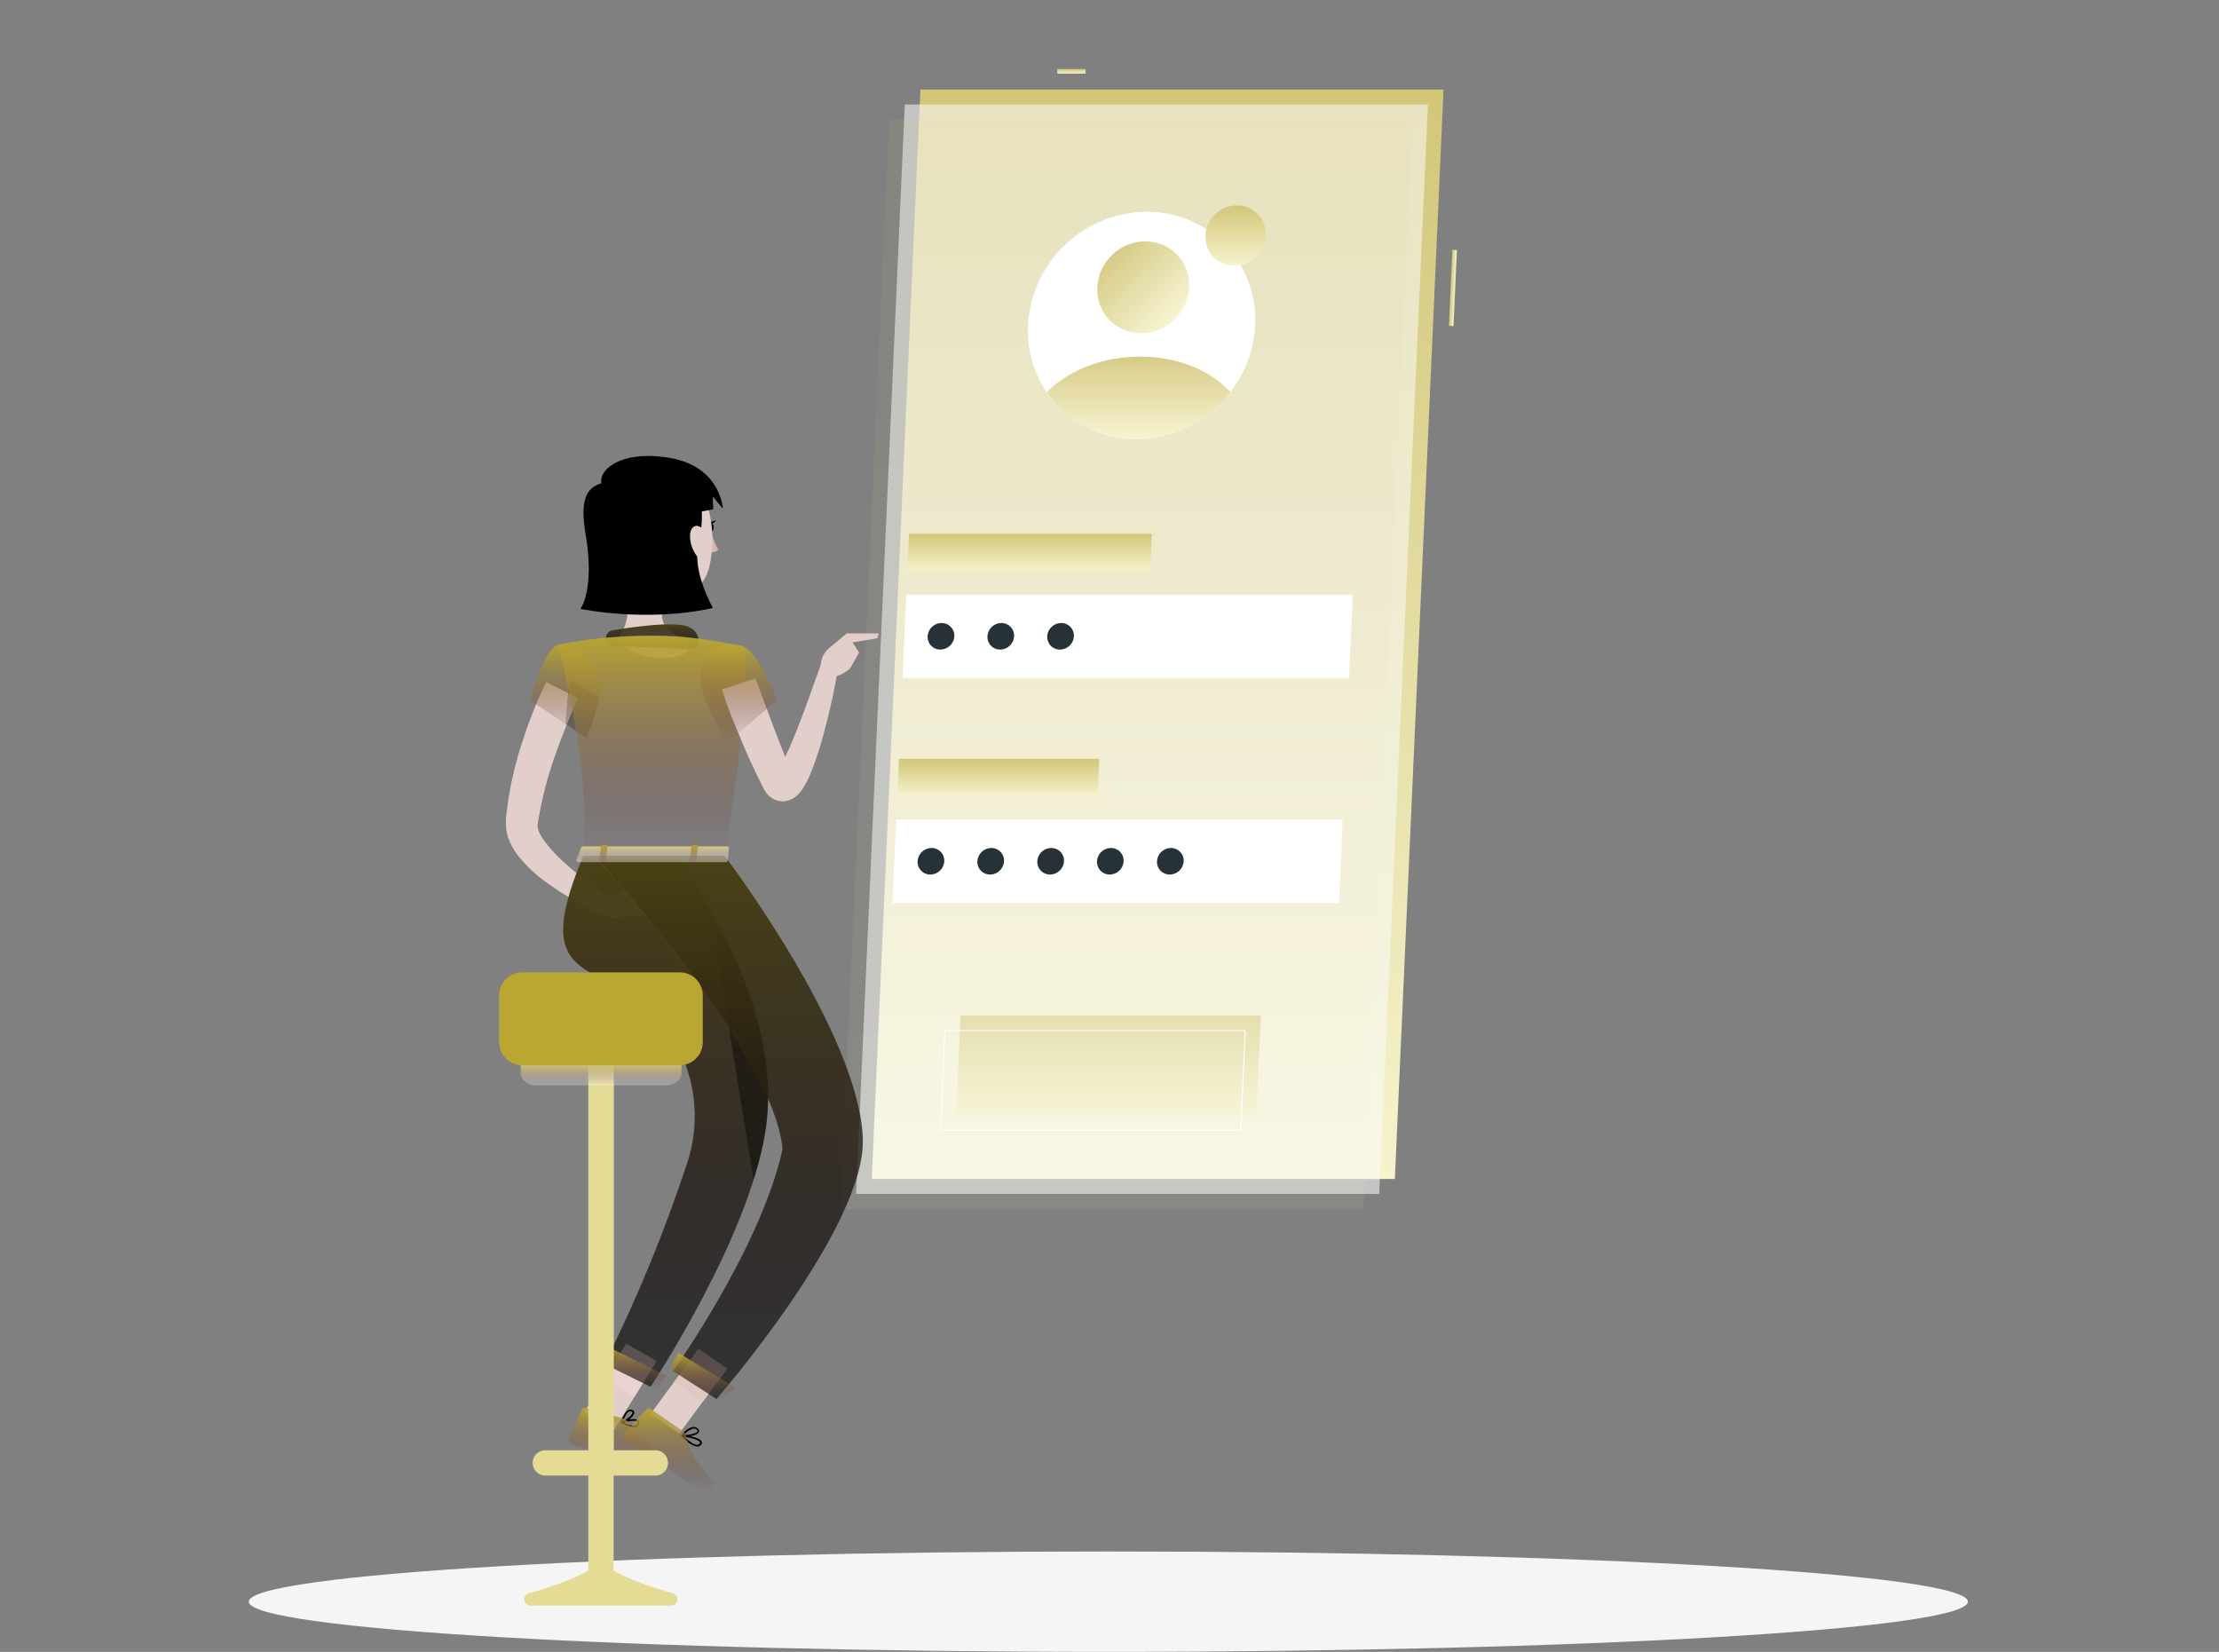 <svg width="442" height="329" viewBox="0 0 442 329" fill="none" xmlns="http://www.w3.org/2000/svg">
<rect x="0" y="0" width="442" height="329" fill="#808080" stroke="none"/>
<path d="M220.766 328.995C315.327 328.995 391.984 324.519 391.984 318.999C391.984 313.478 315.327 309.002 220.766 309.002C126.206 309.002 49.549 313.478 49.549 318.999C49.549 324.519 126.206 328.995 220.766 328.995Z" fill="#F5F5F5"/>
<path d="M216.245 13.749H210.602V14.659H216.245V13.749Z" fill="url(#paint0_linear_307_260)"/>
<path d="M289.291 49.749L288.608 64.904L289.517 64.945L290.199 49.79L289.291 49.749Z" fill="url(#paint1_linear_307_260)"/>
<path d="M287.535 17.829H183.333L173.637 234.816H277.839L287.535 17.829Z" fill="url(#paint2_linear_307_260)"/>
<path opacity="0.56" d="M284.427 20.814H180.225L170.529 237.801H274.731L284.427 20.814Z" fill="#FAFAFA"/>
<path opacity="0.07" d="M281.318 23.79H177.117L167.412 240.777H271.613L281.318 23.79Z" fill="url(#paint3_linear_307_260)"/>
<path d="M269.459 118.428H180.516L179.775 135.03H268.717L269.459 118.428Z" fill="white"/>
<path d="M229.429 106.312H181.055L180.728 113.739H229.103L229.429 106.312Z" fill="url(#paint4_linear_307_260)"/>
<path d="M267.454 163.235H178.512L177.77 179.836H266.712L267.454 163.235Z" fill="white"/>
<path opacity="0.47" d="M251.144 202.257H191.334L190.442 222.153H250.252L251.144 202.257Z" fill="url(#paint5_linear_307_260)"/>
<path d="M247.144 225.244H187.334C187.308 225.25 187.28 225.25 187.254 225.244C187.245 225.218 187.245 225.19 187.254 225.164L188.137 205.26C188.137 205.246 188.14 205.233 188.145 205.22C188.151 205.208 188.159 205.197 188.169 205.188C188.179 205.179 188.19 205.172 188.203 205.167C188.216 205.163 188.23 205.161 188.243 205.163H248.053C248.064 205.157 248.076 205.154 248.089 205.154C248.101 205.154 248.113 205.157 248.124 205.163C248.13 205.173 248.133 205.186 248.133 205.198C248.133 205.21 248.13 205.223 248.124 205.233L247.258 225.182C247.248 225.202 247.231 225.219 247.211 225.231C247.19 225.242 247.167 225.246 247.144 225.244ZM187.44 225.032H247.038L247.921 205.339H188.323L187.44 225.032Z" fill="white"/>
<path d="M218.983 151.119H179.05L178.724 158.554H218.647L218.983 151.119Z" fill="url(#paint6_linear_307_260)"/>
<path d="M250.005 64.799C249.777 69.631 248.058 74.273 245.086 78.09C242.886 80.972 240.055 83.312 236.809 84.93C233.564 86.548 229.991 87.401 226.365 87.424C223.435 87.446 220.531 86.868 217.832 85.726C215.134 84.583 212.698 82.9 210.674 80.781C208.651 78.661 207.083 76.15 206.066 73.401C205.05 70.653 204.607 67.725 204.765 64.799C205.076 58.727 207.694 53.003 212.085 48.798C216.476 44.593 222.308 42.224 228.387 42.175C231.32 42.148 234.227 42.722 236.929 43.863C239.63 45.003 242.07 46.685 244.096 48.806C246.122 50.926 247.691 53.439 248.708 56.19C249.724 58.941 250.166 61.871 250.005 64.799Z" fill="white"/>
<path d="M252.133 46.908C252.075 48.193 251.619 49.428 250.826 50.441C250.24 51.206 249.486 51.828 248.623 52.258C247.76 52.688 246.81 52.915 245.846 52.922C244.911 52.928 243.99 52.705 243.162 52.272C242.334 51.84 241.624 51.211 241.095 50.441C240.394 49.4 240.047 48.162 240.106 46.908C240.191 45.296 240.888 43.778 242.055 42.662C243.222 41.546 244.77 40.917 246.384 40.904C247.163 40.897 247.935 41.049 248.653 41.352C249.37 41.654 250.018 42.1 250.557 42.663C251.096 43.226 251.513 43.892 251.784 44.623C252.055 45.353 252.174 46.131 252.133 46.908Z" fill="url(#paint7_linear_307_260)"/>
<path d="M190.098 126.729C190.055 127.44 189.745 128.109 189.228 128.601C188.712 129.093 188.029 129.37 187.316 129.378C186.972 129.382 186.63 129.316 186.313 129.182C185.996 129.049 185.709 128.853 185.47 128.604C185.232 128.356 185.047 128.061 184.927 127.739C184.807 127.416 184.755 127.072 184.773 126.729C184.811 126.016 185.12 125.344 185.638 124.852C186.155 124.359 186.84 124.083 187.554 124.08C187.898 124.077 188.239 124.144 188.556 124.278C188.873 124.411 189.159 124.608 189.397 124.856C189.635 125.104 189.82 125.398 189.941 125.72C190.061 126.042 190.115 126.385 190.098 126.729Z" fill="#263238"/>
<path d="M202.001 126.729C201.961 127.441 201.651 128.111 201.134 128.603C200.618 129.095 199.933 129.372 199.22 129.378C198.876 129.381 198.536 129.313 198.219 129.18C197.903 129.046 197.617 128.849 197.38 128.601C197.142 128.353 196.958 128.059 196.839 127.737C196.719 127.415 196.667 127.072 196.685 126.729C196.723 126.017 197.031 125.347 197.547 124.855C198.062 124.362 198.745 124.085 199.458 124.08C199.802 124.075 200.143 124.142 200.461 124.275C200.778 124.408 201.065 124.605 201.303 124.853C201.542 125.101 201.727 125.396 201.847 125.719C201.967 126.041 202.019 126.385 202.001 126.729Z" fill="#263238"/>
<path d="M213.914 126.729C213.873 127.441 213.563 128.111 213.047 128.603C212.53 129.095 211.846 129.372 211.132 129.378C210.788 129.381 210.448 129.313 210.131 129.18C209.814 129.046 209.528 128.85 209.29 128.601C209.051 128.353 208.867 128.059 208.746 127.737C208.626 127.415 208.572 127.072 208.589 126.729C208.629 126.016 208.939 125.346 209.456 124.854C209.973 124.362 210.657 124.085 211.371 124.08C211.715 124.075 212.056 124.142 212.374 124.275C212.691 124.408 212.978 124.605 213.216 124.853C213.455 125.101 213.639 125.396 213.759 125.719C213.879 126.041 213.932 126.385 213.914 126.729Z" fill="#263238"/>
<path d="M188.093 171.536C188.051 172.247 187.74 172.916 187.224 173.408C186.708 173.899 186.024 174.177 185.311 174.185C184.968 174.188 184.627 174.12 184.31 173.987C183.993 173.853 183.707 173.656 183.469 173.408C183.231 173.16 183.046 172.866 182.925 172.544C182.805 172.222 182.751 171.879 182.768 171.536C182.809 170.823 183.119 170.153 183.635 169.661C184.152 169.169 184.836 168.892 185.55 168.886C185.894 168.883 186.234 168.951 186.551 169.084C186.868 169.218 187.154 169.415 187.392 169.663C187.631 169.911 187.815 170.205 187.936 170.527C188.056 170.849 188.11 171.192 188.093 171.536Z" fill="#263238"/>
<path d="M199.997 171.536C199.957 172.246 199.648 172.915 199.133 173.407C198.618 173.899 197.936 174.177 197.224 174.185C196.88 174.189 196.538 174.122 196.221 173.989C195.904 173.856 195.617 173.659 195.378 173.411C195.14 173.163 194.955 172.868 194.835 172.546C194.715 172.223 194.663 171.879 194.681 171.536C194.721 170.823 195.031 170.153 195.548 169.661C196.064 169.169 196.749 168.892 197.462 168.886C197.806 168.883 198.146 168.951 198.463 169.084C198.779 169.218 199.065 169.415 199.302 169.663C199.54 169.911 199.724 170.206 199.843 170.528C199.963 170.85 200.015 171.193 199.997 171.536Z" fill="#263238"/>
<path d="M211.936 171.536C211.896 172.248 211.586 172.918 211.069 173.41C210.552 173.902 209.868 174.179 209.154 174.185C208.811 174.186 208.471 174.118 208.154 173.984C207.838 173.85 207.552 173.653 207.315 173.406C207.077 173.158 206.892 172.864 206.771 172.543C206.65 172.221 206.595 171.879 206.611 171.536C206.653 170.824 206.964 170.155 207.48 169.663C207.996 169.172 208.68 168.894 209.393 168.886C209.737 168.882 210.078 168.949 210.396 169.082C210.713 169.215 211 169.412 211.238 169.66C211.477 169.908 211.661 170.203 211.781 170.525C211.901 170.848 211.954 171.192 211.936 171.536Z" fill="#263238"/>
<path d="M223.822 171.536C223.779 172.247 223.469 172.916 222.953 173.408C222.436 173.899 221.753 174.177 221.04 174.185C220.697 174.186 220.357 174.118 220.04 173.984C219.724 173.85 219.438 173.653 219.201 173.405C218.963 173.158 218.778 172.864 218.657 172.543C218.536 172.221 218.481 171.879 218.497 171.536C218.539 170.824 218.85 170.155 219.366 169.663C219.882 169.172 220.566 168.894 221.279 168.886C221.622 168.883 221.963 168.951 222.28 169.084C222.597 169.218 222.883 169.415 223.121 169.663C223.359 169.911 223.544 170.205 223.665 170.527C223.785 170.849 223.839 171.192 223.822 171.536Z" fill="#263238"/>
<path d="M235.779 171.536C235.736 172.247 235.426 172.916 234.909 173.408C234.393 173.899 233.71 174.177 232.997 174.185C232.653 174.189 232.311 174.122 231.994 173.989C231.677 173.856 231.39 173.659 231.151 173.411C230.913 173.163 230.728 172.868 230.608 172.546C230.488 172.223 230.436 171.879 230.454 171.536C230.494 170.823 230.804 170.153 231.321 169.661C231.837 169.169 232.522 168.892 233.235 168.886C233.579 168.883 233.92 168.951 234.237 169.084C234.554 169.218 234.84 169.415 235.078 169.663C235.316 169.911 235.501 170.205 235.621 170.527C235.742 170.849 235.795 171.192 235.779 171.536Z" fill="#263238"/>
<path d="M233.971 63.621C237.667 60.007 237.864 54.213 234.409 50.681C230.955 47.149 225.159 47.215 221.463 50.83C217.767 54.444 217.57 60.238 221.025 63.77C224.479 67.302 230.275 67.236 233.971 63.621Z" fill="url(#paint8_linear_307_260)"/>
<path d="M245.086 78.09C242.886 80.972 240.055 83.312 236.809 84.93C233.564 86.548 229.991 87.401 226.365 87.424C222.849 87.453 219.379 86.618 216.262 84.99C213.145 83.362 210.477 80.992 208.492 78.09C212.784 73.816 219.574 71.025 227.098 71.025C234.622 71.025 241.174 73.816 245.086 78.09Z" fill="url(#paint9_linear_307_260)"/>
<path opacity="0.1" d="M233.971 63.621C237.667 60.007 237.864 54.213 234.409 50.681C230.955 47.149 225.159 47.215 221.463 50.83C217.767 54.444 217.57 60.238 221.025 63.77C224.479 67.302 230.275 67.236 233.971 63.621Z" fill="white"/>
<path opacity="0.1" d="M245.086 78.09C242.886 80.972 240.055 83.312 236.809 84.93C233.564 86.548 229.991 87.401 226.365 87.424C222.849 87.453 219.379 86.618 216.262 84.99C213.145 83.362 210.477 80.992 208.492 78.09C212.784 73.816 219.574 71.025 227.098 71.025C234.622 71.025 241.174 73.816 245.086 78.09Z" fill="white"/>
<path d="M115.16 139.03C114.322 140.867 113.439 142.889 112.67 144.849C111.902 146.81 111.116 148.832 110.436 150.845C109.048 154.813 107.99 158.889 107.275 163.032L107.08 164.33C107.062 164.552 107.083 164.777 107.142 164.992C107.351 165.724 107.679 166.416 108.114 167.041C109.248 168.657 110.563 170.139 112.034 171.456C113.586 172.899 115.213 174.258 116.909 175.527C118.604 176.834 120.388 178.106 122.146 179.306L120.494 182.406C116.298 180.578 112.315 178.295 108.617 175.598C106.644 174.159 104.863 172.473 103.319 170.582C102.403 169.456 101.689 168.18 101.208 166.811C100.928 165.956 100.785 165.062 100.784 164.162C100.784 163.95 100.784 163.641 100.784 163.491V163.058L100.872 162.175C101.379 157.574 102.346 153.036 103.76 148.629C104.449 146.456 105.182 144.293 106.021 142.182C106.86 140.072 107.725 138.006 108.794 135.86L115.16 139.03Z" fill="#E2CFCC"/>
<path d="M120.901 178.759L127.144 175.598L125.528 182.45C125.528 182.45 121.245 183.651 119.258 181.567L120.901 178.759Z" fill="#E2CFCC"/>
<path d="M132.857 176.719L131.197 182.388L125.528 182.45L127.144 175.598L132.857 176.719Z" fill="#E2CFCC"/>
<path d="M141.67 105.968C142.004 107.192 142.469 108.376 143.057 109.5C142.885 109.695 142.664 109.84 142.417 109.919C142.169 109.998 141.905 110.009 141.653 109.951L141.67 105.968Z" fill="#D9B4B3"/>
<path d="M141.485 106.021C141.851 106.021 142.147 105.566 142.147 105.005C142.147 104.444 141.851 103.99 141.485 103.99C141.119 103.99 140.823 104.444 140.823 105.005C140.823 105.566 141.119 106.021 141.485 106.021Z" fill="black"/>
<path d="M141.291 104.025L142.633 103.645C142.633 103.645 141.979 104.687 141.291 104.025Z" fill="black"/>
<path d="M124.424 112.45C125.228 116.556 126.031 124.088 123.152 126.835C123.152 126.835 124.283 131.003 131.921 131.003C140.319 131.003 135.93 126.835 135.93 126.835C131.347 125.74 131.462 122.34 132.266 119.143L124.424 112.45Z" fill="#E2CFCC"/>
<path d="M122.19 103.089C122.614 109.951 122.649 112.865 126.111 116.388C131.329 121.686 139.666 119.673 141.299 112.856C142.774 106.674 141.838 96.501 135.118 93.773C133.643 93.165 132.037 92.944 130.452 93.13C128.868 93.316 127.357 93.903 126.063 94.835C124.768 95.768 123.734 97.016 123.056 98.46C122.378 99.904 122.08 101.498 122.19 103.089Z" fill="#E2CFCC"/>
<path d="M122.87 95.371C119.426 96.625 114.834 95.689 116.635 106.312C118.543 117.563 115.611 121.263 115.611 121.263C115.611 121.263 128.672 124.044 142.006 121.095C142.006 121.095 137.935 113.977 139.074 108.732C140.531 102.109 139.383 99.663 139.383 99.663C139.383 99.663 127.709 93.605 122.87 95.371Z" fill="black"/>
<path d="M137.44 106.666C137.444 107.97 137.818 109.247 138.518 110.348C139.454 111.778 140.558 111.231 140.831 109.712C141.079 108.379 140.893 106.021 139.701 105.102C138.509 104.184 137.458 105.085 137.44 106.666Z" fill="#E2CFCC"/>
<path d="M119.876 96.528C118.887 93.746 123.603 89.463 133.581 91.23C143.56 92.996 143.993 101.305 143.993 101.305L141.979 98.903L142.068 101.429L131.815 103.398L119.876 96.528Z" fill="black"/>
<path d="M120.724 127.303C120.665 126.9 120.766 126.489 121.005 126.159C121.244 125.829 121.603 125.606 122.004 125.537C125.113 125.024 132.177 123.982 135.727 124.477C138.376 124.848 139.065 126.384 139.18 127.647C139.198 127.868 139.168 128.091 139.093 128.299C139.018 128.508 138.899 128.698 138.744 128.857C138.59 129.016 138.403 129.14 138.196 129.221C137.989 129.302 137.768 129.337 137.546 129.325L122.199 128.636C121.837 128.618 121.492 128.475 121.224 128.232C120.955 127.989 120.778 127.661 120.724 127.303Z" fill="url(#paint10_linear_307_260)" fill-opacity="0.96"/>
<path opacity="0.6" d="M120.724 127.303C120.665 126.9 120.766 126.489 121.005 126.159C121.244 125.829 121.603 125.606 122.004 125.537C125.113 125.024 132.177 123.982 135.727 124.477C138.376 124.848 139.065 126.384 139.18 127.647C139.198 127.868 139.168 128.091 139.093 128.299C139.018 128.508 138.899 128.698 138.744 128.857C138.59 129.016 138.403 129.14 138.196 129.221C137.989 129.302 137.768 129.337 137.546 129.325L122.199 128.636C121.837 128.618 121.492 128.475 121.224 128.232C120.955 127.989 120.778 127.661 120.724 127.303Z" fill="black"/>
<path d="M129.599 281.574L135.294 285.53L144.823 272.611L139.127 268.664L129.599 281.574Z" fill="#E2CFCC"/>
<path d="M116.317 281.318L122.331 284.745L130.764 271.084L124.751 267.657L116.317 281.318Z" fill="#E2CFCC"/>
<path d="M144.814 272.611L139.904 279.27L134.208 275.322L139.118 268.664L144.814 272.611Z" fill="#E2C8C5"/>
<path d="M124.742 267.657L130.764 271.092L126.42 278.13L120.397 274.695L124.742 267.657Z" fill="#EAD3D0"/>
<path d="M134.402 170.432C134.402 170.432 156.638 198.451 152.461 225.252C149.097 246.896 129.581 276.205 129.581 276.205L120.406 271.649C126.873 258.69 132.392 245.279 136.919 231.522C138.315 227.251 138.723 222.719 138.111 218.267C137.499 213.815 135.884 209.561 133.387 205.825C122.119 189.373 104.069 199.167 116.211 170.432H134.402Z" fill="url(#paint11_linear_307_260)" fill-opacity="0.96"/>
<path opacity="0.6" d="M134.402 170.432C134.402 170.432 156.638 198.451 152.461 225.252C149.097 246.896 129.581 276.205 129.581 276.205L120.406 271.649C126.873 258.69 132.392 245.279 136.919 231.522C138.315 227.251 138.723 222.719 138.111 218.267C137.499 213.815 135.884 209.561 133.387 205.825C122.119 189.373 104.069 199.167 116.211 170.432H134.402Z" fill="black"/>
<path opacity="0.4" d="M145.308 188.429L142.076 185.214C142.076 185.47 148.337 224.122 150.095 234.984C151.132 231.811 151.926 228.564 152.47 225.27C154.536 212.121 150.218 198.69 145.308 188.429Z" fill="black"/>
<path d="M144.328 170.432C144.328 170.432 171.103 205.648 171.862 226.762C172.489 244.424 142.721 278.643 142.721 278.643L134.067 273.044C134.067 273.044 151.49 248.742 155.879 228.891C154.183 209.216 118.331 170.432 118.331 170.432H144.328Z" fill="url(#paint12_linear_307_260)" fill-opacity="0.96"/>
<path opacity="0.6" d="M144.328 170.432C144.328 170.432 171.103 205.648 171.862 226.762C172.489 244.424 142.721 278.643 142.721 278.643L134.067 273.044C134.067 273.044 151.49 248.742 155.879 228.891C154.183 209.216 118.331 170.432 118.331 170.432H144.328Z" fill="black"/>
<path d="M111.204 128.407C108.343 129.087 105.597 139.489 105.597 139.489L116.785 146.96C116.785 146.96 120.512 138.73 119.205 135.127C117.854 131.374 114.798 127.55 111.204 128.407Z" fill="url(#paint13_linear_307_260)" fill-opacity="0.96"/>
<path opacity="0.2" d="M113.395 135.109L112.617 144.178L116.777 146.969C117.925 144.383 118.775 141.675 119.311 138.897L113.395 135.109Z" fill="black"/>
<path d="M147.64 128.61C147.64 128.61 150.943 129.766 144.328 170.423H116.194C116.671 158.943 116.68 151.878 111.205 128.407C115.144 127.595 119.137 127.069 123.152 126.835C127.406 126.53 131.677 126.53 135.93 126.835C141.423 127.338 147.64 128.61 147.64 128.61Z" fill="url(#paint14_linear_307_260)" fill-opacity="0.96"/>
<path d="M150.501 135.109C151.137 136.875 151.808 138.774 152.514 140.602C153.221 142.43 153.892 144.311 154.607 146.165L156.771 151.711L157.318 153.097L157.601 153.786L157.733 154.13C157.733 154.192 157.733 154.192 157.733 154.183C157.572 153.956 157.36 153.768 157.115 153.636C156.766 153.43 156.372 153.312 155.967 153.291C155.631 153.281 155.296 153.344 154.987 153.477C154.581 153.662 154.581 153.742 154.59 153.733C154.663 153.674 154.728 153.606 154.784 153.53C155.273 152.888 155.696 152.199 156.047 151.472C156.462 150.66 156.859 149.794 157.256 148.92C158.034 147.154 158.749 145.326 159.464 143.48C160.179 141.635 160.859 139.772 161.522 137.891L163.535 132.257L166.935 133.14C166.264 137.167 165.398 141.087 164.356 145.079C163.853 147.066 163.261 149.035 162.59 151.022C162.255 152.02 161.884 153.009 161.46 154.024C161.018 155.126 160.474 156.185 159.835 157.186C159.6 157.523 159.34 157.841 159.058 158.139C158.607 158.626 158.06 159.014 157.451 159.279C156.91 159.51 156.325 159.619 155.738 159.596C155.079 159.572 154.438 159.38 153.874 159.04C153.209 158.625 152.657 158.052 152.267 157.371C152.135 157.142 152.02 156.912 151.94 156.744L151.773 156.409L151.437 155.72L150.766 154.351C149.883 152.514 149 150.66 148.232 148.797C147.463 146.933 146.651 145.044 145.891 143.145C145.132 141.246 144.452 139.348 143.807 137.299L150.501 135.109Z" fill="#E2CFCC"/>
<path d="M147.64 128.61C151.022 129.413 154.828 139.41 154.828 139.41L144.77 147.966C144.77 147.966 138.262 137.069 139.578 133.475C140.946 129.731 143.225 127.559 147.64 128.61Z" fill="url(#paint15_linear_307_260)" fill-opacity="0.96"/>
<path d="M165.133 129.095L168.665 126.146L171.12 129.97L169.31 133.157C169.31 133.157 166.431 135.807 163.888 134.456C163.484 133.548 163.388 132.534 163.612 131.567C163.837 130.6 164.371 129.732 165.133 129.095Z" fill="#E2CFCC"/>
<path d="M175.041 126.155L174.776 127.117L169.187 128.053L168.639 126.146L175.041 126.155Z" fill="#E2CFCC"/>
<path d="M143.41 279.093L133.325 272.576L135.135 269.432L146.465 276.4L143.41 279.093Z" fill="url(#paint16_linear_307_260)" fill-opacity="0.96"/>
<path d="M126.278 284.285C125.394 284.177 124.543 283.876 123.788 283.402C123.757 283.391 123.73 283.371 123.711 283.344C123.692 283.317 123.681 283.285 123.681 283.252C123.681 283.219 123.692 283.187 123.711 283.16C123.73 283.133 123.757 283.113 123.788 283.102C124.062 283.014 126.437 282.281 127.126 282.846C127.204 282.91 127.262 282.994 127.297 283.089C127.331 283.184 127.339 283.286 127.32 283.385C127.308 283.544 127.255 283.697 127.167 283.83C127.079 283.963 126.959 284.071 126.817 284.144C126.652 284.234 126.467 284.283 126.278 284.285ZM124.291 283.314C125.395 283.879 126.278 284.082 126.702 283.87C126.795 283.819 126.872 283.745 126.928 283.656C126.983 283.566 127.015 283.464 127.02 283.358C127.02 283.217 127.02 283.155 126.941 283.12C126.57 282.819 125.245 283.049 124.274 283.314H124.291Z" fill="black"/>
<path d="M123.85 283.464C123.803 283.463 123.759 283.444 123.726 283.411C123.713 283.387 123.706 283.359 123.706 283.332C123.706 283.304 123.713 283.277 123.726 283.252C123.726 283.173 124.3 281.256 125.201 280.824C125.316 280.771 125.441 280.744 125.568 280.744C125.694 280.744 125.819 280.771 125.934 280.824C126.058 280.863 126.165 280.942 126.239 281.05C126.313 281.157 126.348 281.286 126.34 281.415C126.278 282.21 124.662 283.305 123.921 283.491L123.85 283.464ZM125.563 281.053C125.477 281.056 125.393 281.077 125.316 281.115C124.768 281.38 124.318 282.413 124.097 283.04C124.874 282.713 125.943 281.848 125.978 281.362C125.978 281.283 125.978 281.186 125.775 281.097C125.709 281.062 125.637 281.038 125.563 281.027V281.053Z" fill="black"/>
<path d="M138.88 288.1C137.882 288.1 136.496 286.82 135.736 286.034C135.717 286.007 135.706 285.974 135.706 285.941C135.706 285.908 135.717 285.875 135.736 285.848C135.754 285.82 135.778 285.797 135.808 285.781C135.837 285.766 135.871 285.758 135.904 285.76C136.257 285.76 139.321 286.219 139.754 287.085C139.8 287.162 139.824 287.251 139.824 287.341C139.824 287.431 139.8 287.519 139.754 287.597C139.689 287.732 139.591 287.848 139.469 287.934C139.347 288.021 139.205 288.075 139.056 288.091L138.88 288.1ZM136.319 286.157C137.432 287.235 138.412 287.835 138.968 287.765C139.066 287.752 139.158 287.715 139.238 287.658C139.319 287.602 139.383 287.526 139.427 287.438C139.447 287.408 139.458 287.372 139.458 287.336C139.458 287.3 139.447 287.265 139.427 287.235C139.198 286.758 137.564 286.352 136.319 286.157Z" fill="black"/>
<path d="M136.416 286.113C136.218 286.119 136.02 286.104 135.824 286.069C135.797 286.065 135.771 286.054 135.75 286.037C135.728 286.02 135.711 285.997 135.701 285.972C135.688 285.946 135.681 285.917 135.681 285.888C135.681 285.859 135.688 285.83 135.701 285.804C135.754 285.742 136.946 284.303 138.076 284.206C138.396 284.181 138.713 284.282 138.959 284.488C139.304 284.789 139.286 285.054 139.198 285.221C138.977 285.822 137.449 286.113 136.416 286.113ZM136.186 285.787C137.175 285.84 138.756 285.513 138.959 285.08C138.959 285.08 139.03 284.939 138.8 284.745C138.709 284.665 138.602 284.605 138.487 284.569C138.371 284.532 138.25 284.52 138.129 284.533C137.368 284.745 136.69 285.186 136.186 285.795V285.787Z" fill="black"/>
<path d="M124.088 282.51L116.6 280.391C116.471 280.352 116.332 280.362 116.21 280.419C116.088 280.476 115.991 280.576 115.938 280.7L113.412 286.378C113.353 286.524 113.325 286.68 113.331 286.837C113.336 286.994 113.375 287.148 113.444 287.289C113.513 287.43 113.611 287.555 113.732 287.655C113.853 287.755 113.994 287.829 114.145 287.871C116.794 288.559 118.066 288.754 121.36 289.699C123.391 290.264 126.287 291.315 129.087 292.109C131.886 292.904 132.822 290.175 131.736 289.593C126.826 286.996 126.437 285.177 125.095 283.234C124.855 282.883 124.499 282.626 124.088 282.51Z" fill="url(#paint17_linear_307_260)" fill-opacity="0.96"/>
<path d="M135.939 285.001L129.546 280.585C129.437 280.506 129.304 280.47 129.17 280.483C129.037 280.496 128.913 280.558 128.822 280.656L124.583 285.213C124.48 285.33 124.403 285.469 124.357 285.619C124.311 285.768 124.298 285.926 124.318 286.082C124.338 286.237 124.391 286.386 124.473 286.52C124.556 286.653 124.665 286.767 124.795 286.855C127.047 288.365 128.212 288.974 131.029 290.926C132.796 292.127 136.213 294.794 138.597 296.454C140.982 298.114 142.757 295.836 141.909 294.935C138.112 290.882 137.282 288.339 136.655 286.034C136.546 285.616 136.292 285.25 135.939 285.001Z" fill="url(#paint18_linear_307_260)" fill-opacity="0.96"/>
<path d="M130.755 276.788L119.231 271.057L120.424 267.931L132.734 273.971L130.755 276.788Z" fill="url(#paint19_linear_307_260)" fill-opacity="0.96"/>
<path d="M115.77 168.771L114.799 171.315C114.701 171.509 114.931 171.712 115.258 171.712H144.47C144.726 171.712 144.938 171.588 144.955 171.43L145.203 168.904C145.203 168.736 144.999 168.586 144.726 168.586H116.229C116.143 168.578 116.057 168.591 115.977 168.623C115.897 168.655 115.826 168.706 115.77 168.771Z" fill="url(#paint20_linear_307_260)" fill-opacity="0.96"/>
<path opacity="0.4" d="M115.77 168.771L114.799 171.315C114.701 171.509 114.931 171.712 115.258 171.712H144.47C144.726 171.712 144.938 171.588 144.955 171.43L145.203 168.904C145.203 168.736 144.999 168.586 144.726 168.586H116.229C116.143 168.578 116.057 168.591 115.977 168.623C115.897 168.655 115.826 168.706 115.77 168.771Z" fill="white"/>
<path d="M120.371 171.959H119.603C119.452 171.959 119.338 171.88 119.346 171.783L119.708 168.507C119.708 168.418 119.85 168.339 120 168.339H120.768C120.918 168.339 121.033 168.418 121.024 168.507L120.662 171.783C120.653 171.88 120.521 171.959 120.371 171.959Z" fill="url(#paint21_linear_307_260)" fill-opacity="0.96"/>
<path d="M138.385 171.959H137.626C137.476 171.959 137.361 171.88 137.37 171.783L137.723 168.507C137.723 168.418 137.873 168.339 138.023 168.339H138.783C138.933 168.339 139.056 168.418 139.039 168.507L138.685 171.783C138.641 171.88 138.544 171.959 138.385 171.959Z" fill="url(#paint22_linear_307_260)" fill-opacity="0.96"/>
<g style="mix-blend-mode:multiply">
<path d="M119.7 321.507C132.765 321.507 143.357 320.74 143.357 319.793C143.357 318.847 132.765 318.08 119.7 318.08C106.634 318.08 96.042 318.847 96.042 319.793C96.042 320.74 106.634 321.507 119.7 321.507Z" fill="#F5F5F5"/>
</g>
<path d="M134.111 317.374C129.925 316.155 125.28 314.592 122.472 312.958C122.393 312.905 122.305 312.879 122.225 312.835V293.884H130.694C131.337 293.846 131.941 293.564 132.382 293.095C132.824 292.627 133.07 292.007 133.07 291.363C133.07 290.719 132.824 290.099 132.382 289.631C131.941 289.162 131.337 288.88 130.694 288.842H122.269V202.46H117.183V288.842H108.767C108.424 288.822 108.079 288.872 107.756 288.989C107.432 289.107 107.136 289.289 106.886 289.525C106.635 289.761 106.436 290.046 106.299 290.362C106.163 290.678 106.092 291.019 106.092 291.363C106.092 291.707 106.163 292.048 106.299 292.364C106.436 292.68 106.635 292.965 106.886 293.201C107.136 293.437 107.432 293.619 107.756 293.737C108.079 293.854 108.424 293.905 108.767 293.884H117.183V312.808C117.103 312.808 117.024 312.879 116.944 312.932C114.092 314.592 109.482 316.155 105.297 317.347C105.014 317.433 104.771 317.617 104.612 317.866C104.453 318.115 104.389 318.412 104.431 318.705C104.472 318.997 104.617 319.265 104.839 319.46C105.061 319.655 105.346 319.764 105.641 319.767H133.767C134.049 319.748 134.316 319.632 134.524 319.44C134.731 319.247 134.866 318.99 134.906 318.71C134.947 318.43 134.89 318.144 134.745 317.901C134.6 317.658 134.377 317.472 134.111 317.374Z" fill="#E4DB94"/>
<path d="M135.409 193.665H104.007C101.481 193.665 99.433 195.713 99.433 198.239V207.573C99.433 210.1 101.481 212.148 104.007 212.148H135.409C137.936 212.148 139.983 210.1 139.983 207.573V198.239C139.983 195.713 137.936 193.665 135.409 193.665Z" fill="#BAA732"/>
<path d="M103.716 212.156V213.764C103.716 215.088 105.155 216.166 106.922 216.166H132.531C134.297 216.166 135.736 215.088 135.736 213.764V212.156H103.716Z" fill="url(#paint23_linear_307_260)" fill-opacity="0.96"/>
<path opacity="0.3" d="M103.716 212.156V213.764C103.716 215.088 105.155 216.166 106.922 216.166H132.531C134.297 216.166 135.736 215.088 135.736 213.764V212.156H103.716Z" fill="white"/>
<defs>
<linearGradient id="paint0_linear_307_260" x1="213.424" y1="13.749" x2="213.424" y2="14.659" gradientUnits="userSpaceOnUse">
<stop stop-color="#D2C679"/>
<stop offset="1" stop-color="#F6F3CD"/>
</linearGradient>
<linearGradient id="paint1_linear_307_260" x1="288.949" y1="57.327" x2="289.858" y2="57.368" gradientUnits="userSpaceOnUse">
<stop stop-color="#D2C679"/>
<stop offset="1" stop-color="#F6F3CD"/>
</linearGradient>
<linearGradient id="paint2_linear_307_260" x1="230.586" y1="17.829" x2="230.586" y2="234.816" gradientUnits="userSpaceOnUse">
<stop stop-color="#D2C679"/>
<stop offset="1" stop-color="#F6F3CD"/>
</linearGradient>
<linearGradient id="paint3_linear_307_260" x1="224.365" y1="23.79" x2="224.365" y2="240.777" gradientUnits="userSpaceOnUse">
<stop stop-color="#D2C679"/>
<stop offset="1" stop-color="#F6F3CD"/>
</linearGradient>
<linearGradient id="paint4_linear_307_260" x1="205.079" y1="106.312" x2="205.079" y2="113.739" gradientUnits="userSpaceOnUse">
<stop stop-color="#D2C679"/>
<stop offset="1" stop-color="#F6F3CD"/>
</linearGradient>
<linearGradient id="paint5_linear_307_260" x1="220.793" y1="202.257" x2="220.793" y2="222.153" gradientUnits="userSpaceOnUse">
<stop stop-color="#D2C679"/>
<stop offset="1" stop-color="#F6F3CD"/>
</linearGradient>
<linearGradient id="paint6_linear_307_260" x1="198.853" y1="151.119" x2="198.853" y2="158.554" gradientUnits="userSpaceOnUse">
<stop stop-color="#D2C679"/>
<stop offset="1" stop-color="#F6F3CD"/>
</linearGradient>
<linearGradient id="paint7_linear_307_260" x1="246.12" y1="40.903" x2="246.12" y2="52.922" gradientUnits="userSpaceOnUse">
<stop stop-color="#D2C679"/>
<stop offset="1" stop-color="#F6F3CD"/>
</linearGradient>
<linearGradient id="paint8_linear_307_260" x1="221.463" y1="50.83" x2="233.971" y2="63.621" gradientUnits="userSpaceOnUse">
<stop stop-color="#D2C679"/>
<stop offset="1" stop-color="#F6F3CD"/>
</linearGradient>
<linearGradient id="paint9_linear_307_260" x1="226.789" y1="71.025" x2="226.789" y2="87.424" gradientUnits="userSpaceOnUse">
<stop stop-color="#D2C679"/>
<stop offset="1" stop-color="#F6F3CD"/>
</linearGradient>
<linearGradient id="paint10_linear_307_260" x1="129.946" y1="124.347" x2="129.946" y2="129.327" gradientUnits="userSpaceOnUse">
<stop stop-color="#BAA732"/>
<stop offset="1" stop-color="#653346" stop-opacity="0"/>
</linearGradient>
<linearGradient id="paint11_linear_307_260" x1="132.579" y1="170.432" x2="132.579" y2="276.205" gradientUnits="userSpaceOnUse">
<stop stop-color="#BAA732"/>
<stop offset="1" stop-color="#653346" stop-opacity="0"/>
</linearGradient>
<linearGradient id="paint12_linear_307_260" x1="145.101" y1="170.432" x2="145.101" y2="278.643" gradientUnits="userSpaceOnUse">
<stop stop-color="#BAA732"/>
<stop offset="1" stop-color="#653346" stop-opacity="0"/>
</linearGradient>
<linearGradient id="paint13_linear_307_260" x1="112.54" y1="128.285" x2="112.54" y2="146.96" gradientUnits="userSpaceOnUse">
<stop stop-color="#BAA732"/>
<stop offset="1" stop-color="#653346" stop-opacity="0"/>
</linearGradient>
<linearGradient id="paint14_linear_307_260" x1="129.835" y1="126.606" x2="129.835" y2="170.423" gradientUnits="userSpaceOnUse">
<stop stop-color="#BAA732"/>
<stop offset="1" stop-color="#653346" stop-opacity="0"/>
</linearGradient>
<linearGradient id="paint15_linear_307_260" x1="147.115" y1="128.345" x2="147.115" y2="147.966" gradientUnits="userSpaceOnUse">
<stop stop-color="#BAA732"/>
<stop offset="1" stop-color="#653346" stop-opacity="0"/>
</linearGradient>
<linearGradient id="paint16_linear_307_260" x1="139.895" y1="269.432" x2="139.895" y2="279.093" gradientUnits="userSpaceOnUse">
<stop stop-color="#BAA732"/>
<stop offset="1" stop-color="#653346" stop-opacity="0"/>
</linearGradient>
<linearGradient id="paint17_linear_307_260" x1="122.753" y1="280.367" x2="122.753" y2="292.253" gradientUnits="userSpaceOnUse">
<stop stop-color="#BAA732"/>
<stop offset="1" stop-color="#653346" stop-opacity="0"/>
</linearGradient>
<linearGradient id="paint18_linear_307_260" x1="133.216" y1="280.48" x2="133.216" y2="297.044" gradientUnits="userSpaceOnUse">
<stop stop-color="#BAA732"/>
<stop offset="1" stop-color="#653346" stop-opacity="0"/>
</linearGradient>
<linearGradient id="paint19_linear_307_260" x1="125.982" y1="267.931" x2="125.982" y2="276.788" gradientUnits="userSpaceOnUse">
<stop stop-color="#BAA732"/>
<stop offset="1" stop-color="#653346" stop-opacity="0"/>
</linearGradient>
<linearGradient id="paint20_linear_307_260" x1="129.989" y1="168.584" x2="129.989" y2="171.712" gradientUnits="userSpaceOnUse">
<stop stop-color="#BAA732"/>
<stop offset="1" stop-color="#653346" stop-opacity="0"/>
</linearGradient>
<linearGradient id="paint21_linear_307_260" x1="120.185" y1="168.339" x2="120.185" y2="171.959" gradientUnits="userSpaceOnUse">
<stop stop-color="#BAA732"/>
<stop offset="1" stop-color="#653346" stop-opacity="0"/>
</linearGradient>
<linearGradient id="paint22_linear_307_260" x1="138.205" y1="168.339" x2="138.205" y2="171.959" gradientUnits="userSpaceOnUse">
<stop stop-color="#BAA732"/>
<stop offset="1" stop-color="#653346" stop-opacity="0"/>
</linearGradient>
<linearGradient id="paint23_linear_307_260" x1="119.726" y1="212.156" x2="119.726" y2="216.166" gradientUnits="userSpaceOnUse">
<stop stop-color="#BAA732"/>
<stop offset="1" stop-color="#653346" stop-opacity="0"/>
</linearGradient>
</defs>
</svg>
